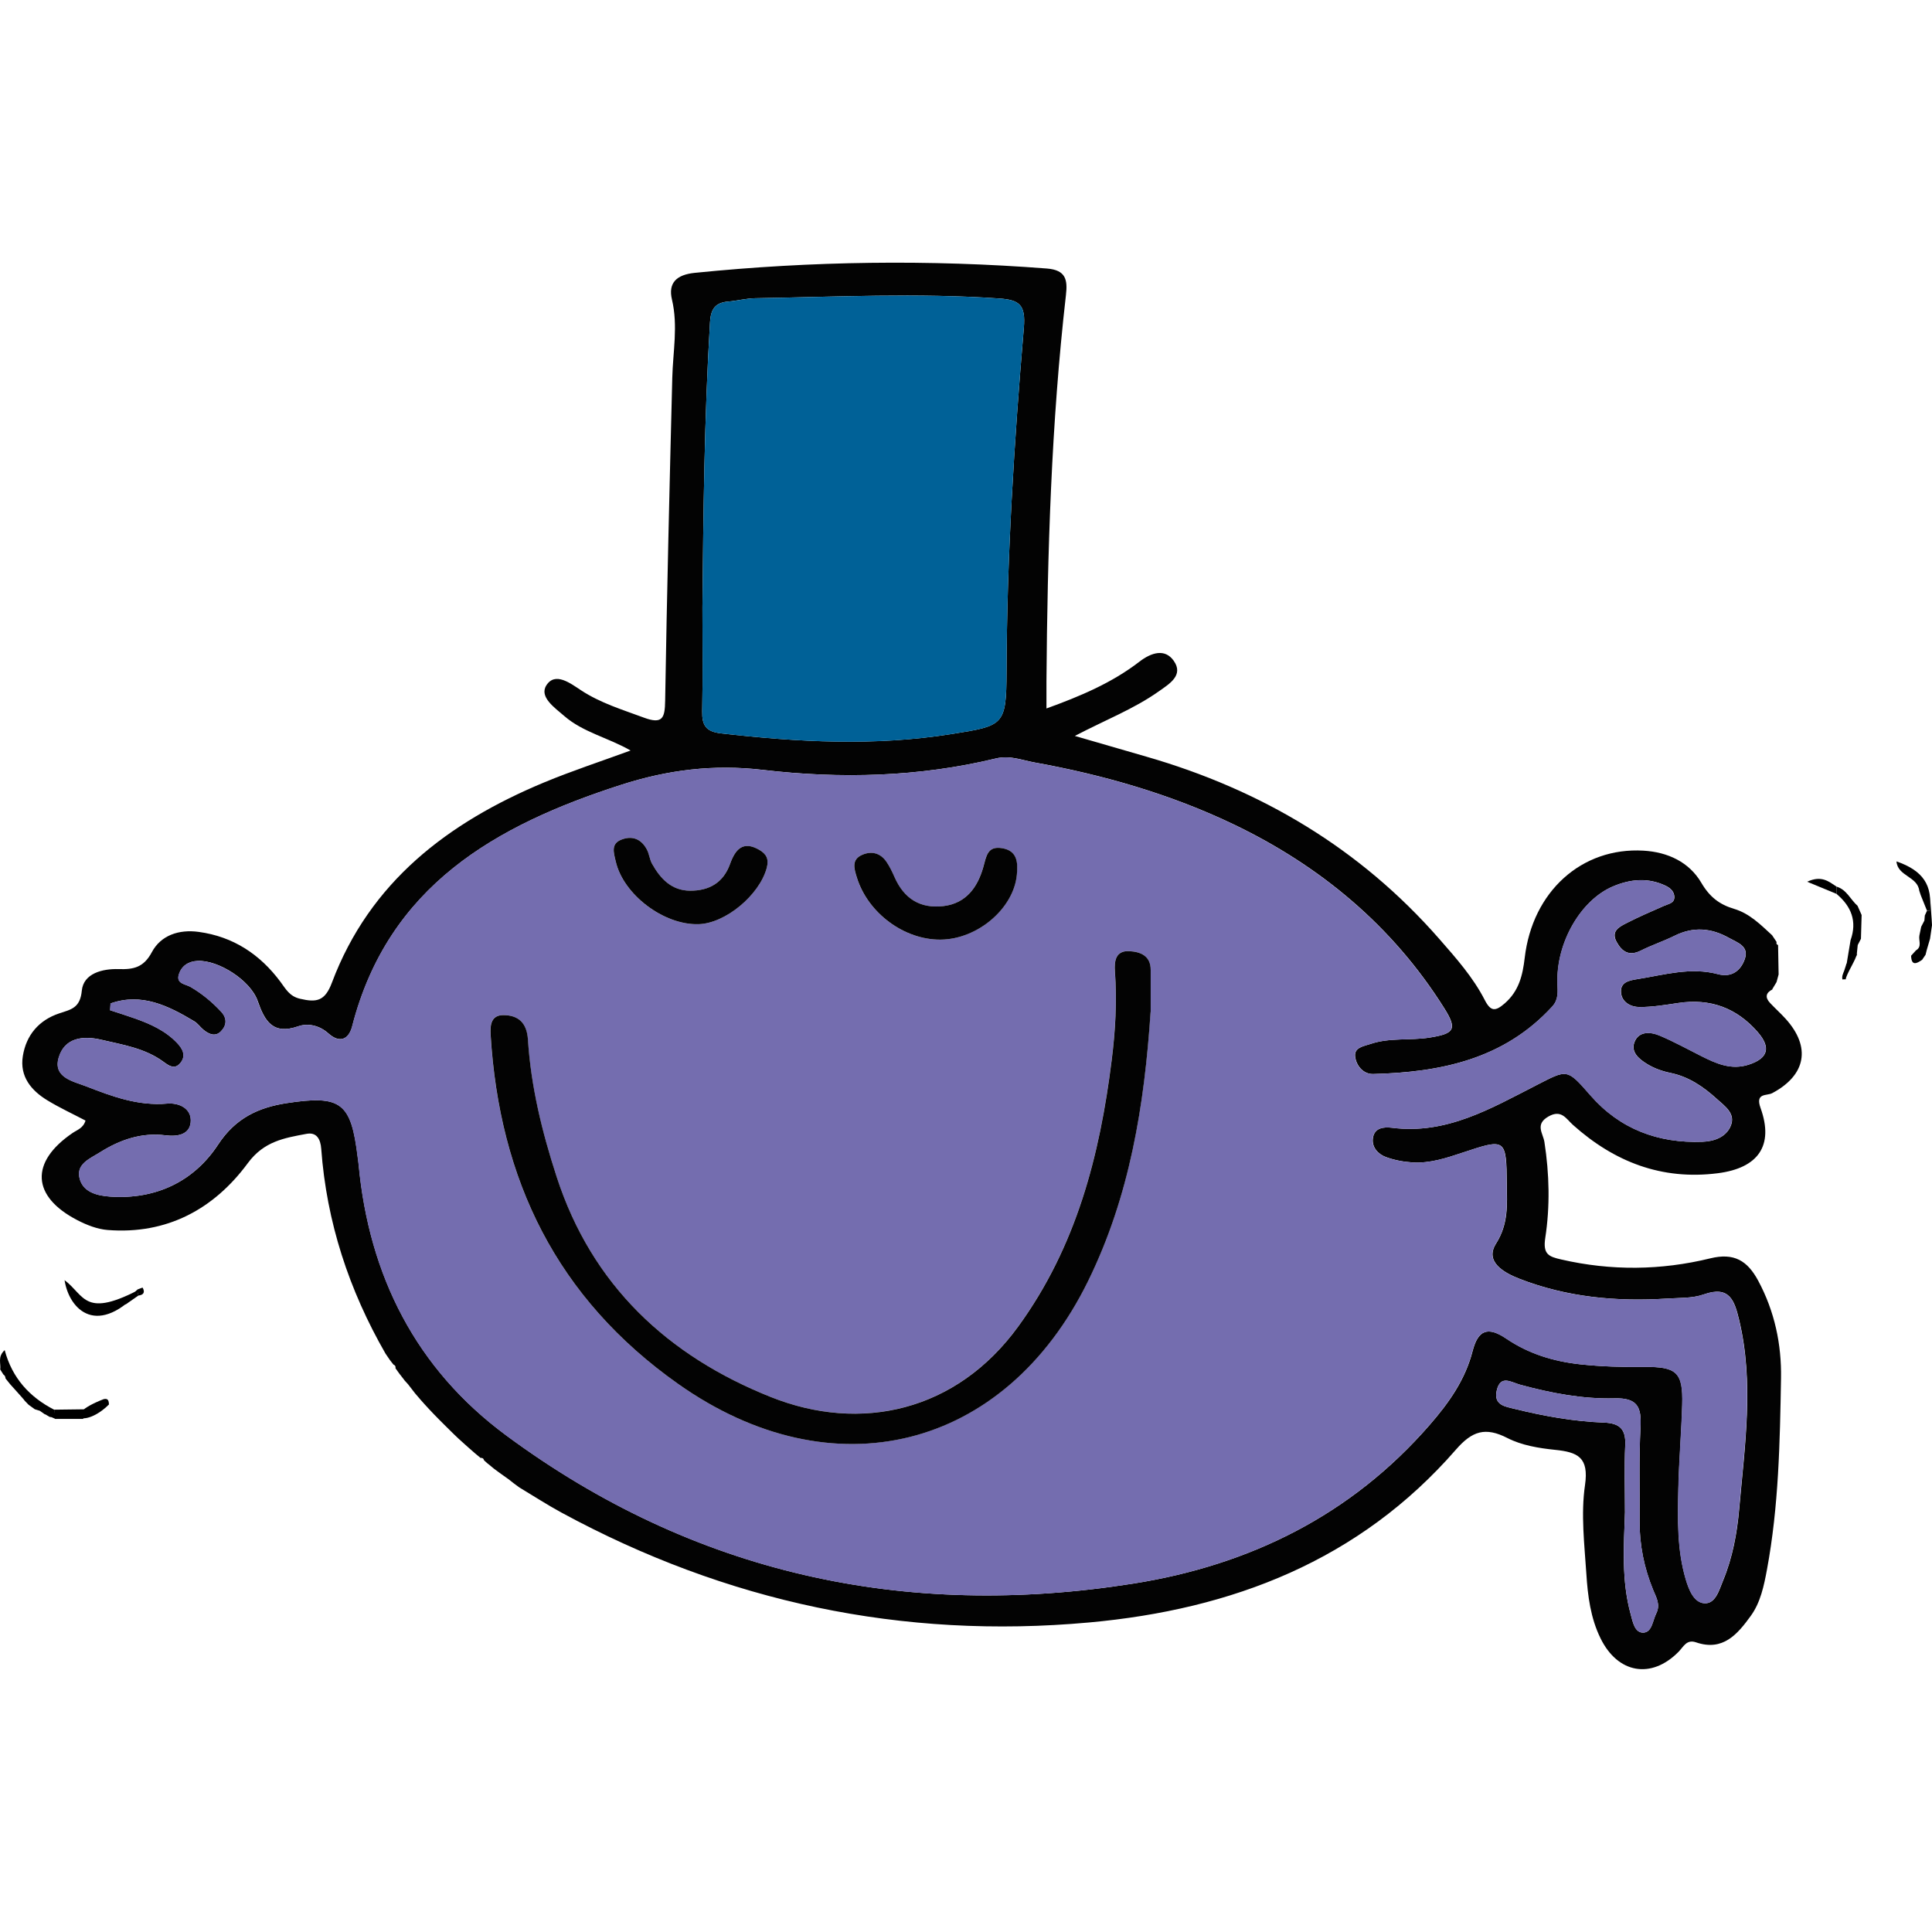<?xml version="1.0" encoding="UTF-8"?>
<svg id="Layer_1" data-name="Layer 1" xmlns="http://www.w3.org/2000/svg" viewBox="0 0 512 512">
  <defs>
    <style>
      .cls-1 {
        fill: #746daf;
      }

      .cls-2 {
        fill: #030303;
      }

      .cls-3 {
        fill: #006197;
      }
    </style>
  </defs>
  <g id="uH8VcD">
    <g>
      <path class="cls-2" d="M469.72,262.2c-1.82.92-1.98,2.16-.63,3.6,1.34,1.43,2.81,2.74,4.13,4.2,6.79,7.51,5.38,14.95-3.57,19.7-1.44.76-4.55-.16-3.08,3.94,3.59,9.98-.64,15.92-11.35,17.28-14.86,1.89-27.41-3.01-38.36-12.8-1.79-1.6-3.06-4.21-6.52-2.23-3.64,2.09-1.4,4.46-1.05,6.77,1.31,8.47,1.51,17.03.22,25.41-.67,4.37.98,4.96,4.21,5.7,13.21,3.05,26.44,2.91,39.51-.29,6.31-1.55,9.85.6,12.71,5.92,4.36,8.11,6.2,16.86,6.05,25.82-.29,16.97-.61,33.99-3.73,50.76-.8,4.28-1.7,8.68-4.29,12.25-3.49,4.82-7.37,9.46-14.5,7.01-2.53-.87-3.31,1.17-4.66,2.53-7.21,7.29-16.07,5.72-20.64-3.57-2.66-5.4-3.4-11.28-3.77-17.12-.51-7.82-1.48-15.83-.36-23.49,1.09-7.43-1.96-8.76-7.96-9.37-4.28-.44-8.83-1.19-12.59-3.12-5.84-2.99-9.33-1.9-13.64,3.05-25.62,29.45-59.31,42.37-97.2,45.82-49.53,4.51-96.16-5.41-139.86-29.12-3.81-2.07-7.45-4.44-11.17-6.67,0,0,.04.03.04.03-.52-.38-1.04-.76-1.56-1.15h0c-.43-.34-.86-.68-1.29-1.02-.79-.56-1.58-1.13-2.38-1.69-.53-.39-1.06-.78-1.59-1.18l-.02-.02c-.45-.37-.89-.74-1.34-1.11l-.19-.13c-.33-.3-.67-.6-1.01-.9-.12-.49-.43-.7-.93-.65-.54-.45-1.09-.9-1.63-1.35l.1.08c-.49-.43-.98-.86-1.47-1.29l.05.05c-.47-.42-.94-.84-1.41-1.26h0c-.45-.41-.9-.81-1.35-1.22l-.06-.05c-.42-.4-.85-.81-1.27-1.21l-.09-.09c-.41-.4-.82-.8-1.23-1.21l-.1-.1c-.4-.4-.81-.8-1.21-1.2l-.1-.1c-.4-.4-.8-.8-1.2-1.2l-.11-.11c-.4-.41-.8-.82-1.19-1.22l-.09-.09c-.4-.43-.8-.85-1.2-1.27l-.05-.05c-.41-.45-.82-.89-1.23-1.34-.42-.47-.83-.93-1.25-1.4l.05.04c-.44-.51-.88-1.02-1.31-1.52-.62-.8-1.23-1.59-1.85-2.39-.31-.34-.63-.69-.94-1.04l-.12-.17c-.36-.47-.73-.94-1.09-1.41v.02c-.39-.55-.79-1.1-1.19-1.65.09-.48-.09-.8-.54-.98-.31-.4-.63-.8-.94-1.2l-.03-.05c-.38-.55-.75-1.1-1.13-1.65-9.68-16.84-15.62-34.86-17.04-54.28-.19-2.63-1.25-4.47-3.9-3.97-5.85,1.1-11.27,1.94-15.57,7.78-8.98,12.17-21.43,18.94-37.14,17.7-2.73-.22-5.54-1.32-8.01-2.6-12.16-6.29-12.6-15.4-1.27-23.11,1.2-.82,2.82-1.26,3.42-3.29-3.33-1.75-6.79-3.35-10.04-5.32-4.35-2.63-7.44-6.35-6.57-11.77.89-5.55,4.24-9.51,9.63-11.31,3.13-1.05,5.56-1.38,6-6.03.44-4.55,5.42-5.85,9.79-5.71,3.89.12,6.6-.41,8.77-4.49,2.39-4.48,7.19-6.09,12.42-5.37,9.15,1.25,16.23,5.93,21.67,13.24,1.4,1.88,2.38,3.83,5.18,4.48,4.33,1.01,6.59.7,8.45-4.27,10.04-26.73,30.81-42.47,56.21-53.05,7.41-3.08,15.06-5.58,22.94-8.47-5.97-3.43-12.59-4.81-17.58-9.15-2.51-2.18-6.7-5.03-4.74-8.12,2.34-3.68,6.44-.49,9.17,1.3,5.19,3.41,10.97,5.14,16.68,7.26,4.95,1.83,5.56.08,5.63-4.43.47-28.55,1.17-57.09,1.89-85.63.17-6.92,1.57-13.76-.09-20.76-1.02-4.31,1.12-6.55,6.02-7.05,31.09-3.14,62.18-3.56,93.34-1.15,5.04.39,5.52,2.99,5.06,6.98-3.89,34.04-4.91,68.23-5.17,102.45-.02,2.17,0,4.34,0,7.16,8.98-3.25,17.32-6.77,24.58-12.36,3.23-2.49,6.81-3.58,9.14-.29,2.72,3.84-1.12,6.12-3.97,8.13-6.59,4.66-14.13,7.56-22.23,11.8,6.91,2,12.94,3.75,18.96,5.49,30.43,8.78,56.64,24.31,77.63,48.31,4.46,5.1,8.95,10.15,12.05,16.19,1.57,3.06,2.8,3.05,5.28.89,3.75-3.27,4.75-7.36,5.3-12.05,2.05-17.66,15.15-29.37,31.45-28.43,6.5.37,12.16,3.05,15.37,8.53,2.2,3.76,4.81,5.75,8.68,6.9,4.08,1.21,7.03,4.19,10.06,6.98.4.6.8,1.2,1.2,1.8-.14.4,0,.67.39.81.05,2.6.1,5.2.14,7.79-.18.68-.36,1.35-.55,2.03-.38.64-.77,1.27-1.15,1.91,0,0,.03-.03.03-.03ZM29.31,265.91c-.04.6-.07,1.21-.11,1.81,2.21.73,4.45,1.42,6.64,2.2,4.13,1.47,8.1,3.27,11.16,6.53,1.38,1.47,2.42,3.3.82,5.24-1.54,1.87-3.06.74-4.52-.33-4.9-3.59-10.75-4.48-16.45-5.82-5-1.17-9.78-.48-11.3,4.8-1.51,5.25,3.98,6.25,7.24,7.52,6.85,2.67,13.8,5.27,21.51,4.6,3.22-.28,6.65,1.35,6.24,5.04-.35,3.12-3.38,3.79-6.67,3.37-6.29-.8-12.05,1.15-17.35,4.5-2.55,1.61-6.15,2.98-5.49,6.54.73,3.99,4.67,4.96,8.17,5.2,12.09.82,22.2-4.01,28.61-13.79,4.66-7.11,10.81-9.84,18.17-10.98,14.52-2.23,17.07-.09,18.83,14.32.08.65.19,1.29.25,1.95,2.76,29.52,15.24,54.14,39.09,71.77,49.68,36.72,105.68,48.89,166.29,39.27,30.73-4.88,57.61-18.07,78.45-42.04,5.07-5.83,9.41-11.93,11.37-19.56,1.43-5.56,4-6.64,8.95-3.29,5.98,4.05,12.58,6.03,19.55,6.79,5.62.61,11.31.76,16.97.7,8.59-.09,10.35,1.4,10.09,10.02-.22,7.4-.86,14.79-1.02,22.2-.17,8.05-.38,16.16,1.94,24,.8,2.71,2.11,6.21,4.92,6.41,2.99.21,3.94-3.51,4.97-6,2.53-6.08,3.73-12.63,4.29-19.06,1.46-16.65,3.97-33.36-.03-50.05-1.23-5.12-2.55-9.15-9.36-6.74-2.99,1.06-6.45.89-9.71,1.1-13.41.86-26.57-.34-39.18-5.26-4.15-1.62-9.21-4.5-6.17-9.3,3.32-5.24,2.92-10.34,2.86-15.62-.12-12.3-.29-12.3-11.66-8.51-4.35,1.45-8.73,2.91-13.38,2.61-2.35-.15-4.77-.61-6.97-1.41-2.13-.78-3.81-2.61-3.48-5.01.38-2.79,2.9-3.04,5.1-2.76,14.4,1.85,26.26-5.16,38.21-11.27,8.23-4.21,8.06-4.54,14.33,2.66,7.8,8.96,17.95,12.75,29.69,12.32,3.14-.11,6.35-1.24,7.55-4.33,1.25-3.21-1.65-5.14-3.69-6.99-3.57-3.24-7.47-5.94-12.38-6.94-2.1-.43-4.24-1.19-6.06-2.3-2.23-1.35-4.71-3.32-3.25-6.26,1.25-2.52,4.19-2.28,6.44-1.34,3.8,1.59,7.43,3.61,11.12,5.46,3.94,1.98,7.88,3.75,12.48,2.28,5.19-1.66,6.02-4.53,2.46-8.63-5.61-6.45-12.61-9-21.07-7.73-3.43.51-6.9,1.1-10.35,1.07-2.14-.01-4.53-1.19-4.81-3.69-.33-2.9,2.13-3.36,4.36-3.71,7.07-1.12,14.06-3.24,21.32-1.31,3.68.98,6.08-.99,7.13-4.07,1.15-3.38-2.03-4.31-4.24-5.55-4.68-2.63-9.43-3.02-14.36-.57-2.92,1.45-6.05,2.48-8.96,3.94-3.07,1.54-4.97.35-6.42-2.27-1.59-2.87.67-4.01,2.56-4.98,3.28-1.69,6.68-3.14,10.06-4.63,1.17-.52,2.71-.67,2.67-2.35-.04-1.41-1.05-2.34-2.29-2.94-4.66-2.23-9.35-1.78-13.93.15-8.59,3.61-15.13,14.95-14.76,25.76.08,2.24.31,4.24-1.36,6.07-12.8,14-29.6,17.44-47.46,17.9-2.66.07-4.51-2.23-4.8-4.64-.29-2.42,2.32-2.73,4.13-3.34,5.06-1.7,10.4-.86,15.55-1.66,6.66-1.04,7.45-2.21,3.94-7.79-13.69-21.8-32.88-37.73-55.81-48.72-16.67-7.99-34.53-13.12-52.81-16.42-3.38-.61-6.49-1.95-10.21-1.05-20.36,4.92-41.14,5.44-61.72,3.03-13.12-1.54-25.3.01-37.55,3.95-33.3,10.71-61.73,26.79-71.3,63.98-.89,3.48-3.28,4.62-6.33,1.89-2.35-2.11-5.4-2.77-7.95-1.88-6.76,2.36-8.91-1.37-10.77-6.7-1.92-5.51-10.48-10.89-15.92-10.62-2.49.12-4.25,1.34-4.96,3.56-.81,2.53,1.79,2.57,3.12,3.35,3.04,1.78,5.7,3.98,8.09,6.56,1.68,1.82,1.41,3.71-.1,5.22-1.51,1.51-3.24.7-4.67-.5-.83-.7-1.48-1.67-2.4-2.21-6.89-4.13-13.95-7.58-22.1-4.73ZM186.15,161.08c0,9.15.12,18.3-.06,27.44-.07,3.72,1,5.37,5.01,5.83,20.38,2.32,40.65,3.43,61.1.17,13.76-2.2,14.49-2.19,14.54-16.4.1-30.49,2.01-60.9,4.59-91.25.52-6.15-1.18-7.4-6.63-7.78-21.54-1.49-43.06-.42-64.59-.06-2.37.04-4.73.68-7.11.88-3.43.29-4.63,1.94-4.84,5.48-1.51,25.21-1.76,50.44-2.01,75.68ZM430.64,400.57c-.31,9.11-.96,18.3,1.51,27.23.54,1.96,1.03,4.94,3.36,4.86,2.3-.09,2.45-3.16,3.4-5.06,1.18-2.36.03-4.21-.78-6.18-2.43-5.9-3.67-12.02-3.62-18.41.07-8.26-.2-16.54.24-24.79.29-5.36-.8-7.81-6.92-7.65-8.47.22-16.85-1.39-25.06-3.63-2.28-.62-5.16-2.73-6.13,1.6-.87,3.87,2.34,4.23,4.71,4.82,7.79,1.92,15.69,3.34,23.72,3.64,4.14.16,5.83,1.72,5.63,5.97-.27,5.86-.07,11.73-.07,17.6Z"/>
      <path d="M.06,362.93c.23-1.56-.78-3.32,1.18-5.14,1.99,7.43,6.6,12.45,13.1,15.79.01.4.54,2.04.58,2.44-.43.08-1.15-.56-1.58-.48-.44-.08-1.08-.69-1.52-.77-.42-.3-.84-.59-1.26-.89-.45-.14-.9-.28-1.35-.42-.46-.33-.92-.67-1.39-1.01l-.29-.22c-.34-.36-.68-.71-1.03-1.07l-.17-.25c-.37-.42-.74-.84-1.11-1.26l-.07-.08c-.4-.45-.8-.89-1.2-1.34h0c-.42-.47-.84-.93-1.26-1.4l.04.05c-.42-.53-.85-1.05-1.27-1.58,0-.45-.19-.8-.57-1.05-.28-.44-.56-.88-.83-1.32Z"/>
      <path d="M489.32,255.77c.37-2.2.74-4.41,1.1-6.61,1.79-5.02.18-9-3.74-12.28,0-.64.02-1.28.03-1.91,2.68.79,3.67,3.42,5.56,5.08.36.81.72,1.62,1.08,2.44-.06,2.1-.12,4.2-.18,6.3-.28.55-.57,1.1-.85,1.65-.1.93-.19,1.86-.29,2.79-1.51.2-.75,2.82-2.71,2.55Z"/>
      <path d="M17.11,339.25c5.45,4.09,5.15,10.41,20.7,2.02-11.91,13.63-19.51,5.8-20.7-2.02Z"/>
      <path d="M508.63,236.09c-.41-3.84-5.76-3.87-6.04-7.81,7.06,2.44,9.67,6.37,8.75,13.12-.23.01-.45,0-.67-.06-.54-1.35-1.09-2.7-1.63-4.05-.13-.4-.27-.8-.4-1.2Z"/>
      <path d="M510.67,241.34c.22.05.45.07.67.06l.18-3.56c.04,1.31.44,6.04.48,7.35-.18,1.2-.35,2.39-.52,3.59-.29.99-.58,1.98-.87,2.97-.11.42-.21.85-.32,1.27-.3.45-.61.89-.91,1.34-1.49,1.04-2.83,1.67-2.92-1.08.44-.49.88-.97,1.32-1.46,0,0-.03.04-.03.04,1.69-1,.64-2.63.91-3.96.16-.77.32-1.54.48-2.32.28-.54.56-1.08.84-1.61.04-.46.08-.91.12-1.37.19-.42.39-.83.58-1.25Z"/>
      <path d="M14.43,374.78c-.05-.4-.08-.8-.09-1.2,2.64-.04,5.28-.07,7.92-.1-.06.85-.13,1.7-.19,2.55-2.48,0-4.97,0-7.45,0-.14-.4-.2-.82-.19-1.24Z"/>
      <path d="M486.71,234.97c0,.64-.02,1.27-.03,1.91-2.27-.94-4.53-1.87-7.76-3.21,3.87-1.8,5.78,0,7.79,1.3Z"/>
      <path d="M36.67,343.34c-1.12.78-2.24,1.56-3.36,2.34-.17-.17-.34-.34-.51-.51,1.22-1.15,2.44-2.3,3.66-3.46.07.54.14,1.08.21,1.63Z"/>
      <path d="M489.33,255.4c.45-.03,2.29-2.57,2.75-2.6-.1,1.3-2.84,5.43-2.94,6.73h-.44s-.44.04-.44.04c-.19-.84.15-1.5.47-2.32.13-.44.48-1.4.6-1.85Z"/>
      <path d="M36.67,343.34c-.07-.54-.14-1.08-.21-1.63.47-.16,1.31-.52,1.35-.45.67,1.22.23,1.92-1.14,2.07Z"/>
      <path class="cls-1" d="M29.31,265.91c8.15-2.85,15.21.59,22.1,4.73.91.55,1.56,1.52,2.4,2.21,1.44,1.2,3.16,2.01,4.67.5,1.51-1.51,1.78-3.4.1-5.22-2.39-2.58-5.05-4.78-8.09-6.56-1.32-.78-3.93-.82-3.12-3.35.71-2.22,2.47-3.44,4.96-3.56,5.44-.27,14,5.11,15.92,10.62,1.86,5.33,4.02,9.06,10.77,6.7,2.55-.89,5.6-.23,7.95,1.88,3.05,2.74,5.43,1.59,6.33-1.89,9.57-37.19,38-53.27,71.3-63.98,12.25-3.94,24.43-5.49,37.55-3.95,20.58,2.41,41.37,1.89,61.72-3.03,3.71-.9,6.83.44,10.21,1.05,18.29,3.3,36.15,8.43,52.81,16.42,22.92,10.99,42.12,26.92,55.81,48.72,3.5,5.58,2.72,6.75-3.94,7.79-5.15.8-10.49-.04-15.55,1.66-1.81.61-4.42.92-4.13,3.34.28,2.41,2.14,4.71,4.8,4.64,17.86-.45,34.66-3.9,47.46-17.9,1.67-1.83,1.44-3.83,1.36-6.07-.37-10.81,6.18-22.15,14.76-25.76,4.58-1.93,9.26-2.38,13.93-.15,1.24.6,2.26,1.52,2.29,2.94.04,1.67-1.5,1.83-2.67,2.35-3.38,1.49-6.79,2.94-10.06,4.63-1.88.97-4.15,2.11-2.56,4.98,1.45,2.62,3.35,3.81,6.42,2.27,2.91-1.46,6.04-2.49,8.96-3.94,4.94-2.44,9.69-2.06,14.36.57,2.21,1.24,5.4,2.18,4.24,5.55-1.05,3.08-3.45,5.05-7.13,4.07-7.26-1.94-14.26.19-21.32,1.31-2.23.35-4.68.81-4.36,3.71.28,2.5,2.67,3.67,4.81,3.69,3.45.02,6.92-.56,10.35-1.07,8.46-1.26,15.46,1.29,21.07,7.73,3.57,4.1,2.73,6.97-2.46,8.63-4.59,1.47-8.54-.3-12.48-2.28-3.69-1.86-7.32-3.87-11.12-5.46-2.25-.94-5.2-1.18-6.44,1.34-1.45,2.94,1.03,4.91,3.25,6.26,1.82,1.1,3.96,1.87,6.06,2.3,4.91,1,8.8,3.7,12.38,6.94,2.04,1.85,4.94,3.77,3.69,6.99-1.2,3.09-4.42,4.22-7.55,4.33-11.74.43-21.89-3.37-29.69-12.32-6.27-7.2-6.1-6.87-14.33-2.66-11.95,6.11-23.81,13.12-38.21,11.27-2.2-.28-4.72-.02-5.1,2.76-.33,2.39,1.36,4.23,3.48,5.01,2.21.81,4.62,1.26,6.97,1.41,4.65.29,9.03-1.17,13.38-2.61,11.37-3.78,11.54-3.79,11.66,8.51.05,5.28.46,10.38-2.86,15.62-3.04,4.8,2.02,7.68,6.17,9.3,12.61,4.92,25.78,6.12,39.18,5.26,3.26-.21,6.72-.04,9.71-1.1,6.81-2.41,8.14,1.62,9.36,6.74,4,16.69,1.49,33.4.03,50.05-.56,6.43-1.76,12.98-4.29,19.06-1.04,2.49-1.98,6.21-4.97,6-2.81-.2-4.12-3.7-4.92-6.41-2.31-7.84-2.11-15.95-1.94-24,.16-7.4.8-14.79,1.02-22.2.26-8.63-1.5-10.12-10.09-10.02-5.66.06-11.35-.09-16.97-.7-6.97-.75-13.57-2.74-19.55-6.79-4.95-3.35-7.52-2.27-8.95,3.29-1.96,7.62-6.3,13.73-11.37,19.56-20.84,23.97-47.73,37.16-78.45,42.04-60.62,9.62-116.61-2.56-166.29-39.27-23.86-17.63-36.33-42.25-39.09-71.77-.06-.65-.17-1.3-.25-1.95-1.76-14.41-4.31-16.56-18.83-14.32-7.35,1.13-13.51,3.87-18.17,10.98-6.41,9.79-16.52,14.62-28.61,13.79-3.51-.24-7.44-1.21-8.17-5.2-.66-3.55,2.94-4.93,5.49-6.54,5.3-3.35,11.06-5.3,17.35-4.5,3.29.42,6.32-.25,6.67-3.37.41-3.7-3.01-5.32-6.24-5.04-7.7.67-14.66-1.93-21.51-4.6-3.26-1.27-8.75-2.27-7.24-7.52,1.52-5.28,6.3-5.97,11.3-4.8,5.71,1.33,11.55,2.22,16.45,5.82,1.46,1.07,2.98,2.2,4.52.33,1.6-1.94.56-3.77-.82-5.24-3.06-3.26-7.03-5.06-11.16-6.53-2.2-.78-4.43-1.47-6.64-2.2.03-.6.07-1.21.11-1.81ZM304.92,268.17c0-3.7-.02-7.41,0-11.11.02-3.81-2.74-4.84-5.63-5-3.66-.21-4.04,2.6-3.84,5.41.58,7.86.11,15.7-.86,23.47-3.15,25.29-9.35,49.37-24.76,70.58-16.42,22.58-41.79,28.18-65.56,18.7-27.27-10.87-47.44-29.57-56.79-58.42-3.84-11.86-6.8-23.87-7.59-36.32-.28-4.4-2.53-6.46-6.52-6.47-3.16,0-3.54,2.46-3.37,5.16,2.33,38.5,17.51,69.84,49.69,92.57,40.94,28.93,86.58,17.65,108.63-27.23,11.09-22.57,14.95-46.66,16.58-71.35ZM249.28,249.01c9.75-.1,19.32-8.21,20.18-17.17.31-3.2.18-6.38-3.9-7.06-3.95-.66-4.17,2.13-5.02,5.11-1.48,5.17-4.49,9.51-10.52,10.23-6.21.74-10.48-1.99-12.98-7.68-.61-1.39-1.27-2.79-2.13-4.04-1.55-2.26-3.83-2.93-6.31-1.92-3.08,1.26-2.27,3.72-1.53,6.1,2.92,9.39,12.54,16.53,22.19,16.43ZM185.09,244.92c7.19-.19,16.14-7.73,18.08-14.86.66-2.42-.1-3.77-1.97-4.84-4.36-2.51-6.38-.08-7.73,3.72-1.77,4.97-5.53,7.12-10.57,7.11-4.95-.01-7.89-3.18-10.11-7.14-.63-1.12-.72-2.53-1.32-3.68-1.36-2.64-3.56-3.82-6.48-2.84-3.27,1.09-2.36,3.54-1.81,5.94,2,8.73,12.66,16.84,21.9,16.6Z"/>
      <path class="cls-3" d="M186.15,161.08c.25-25.24.5-50.47,2.01-75.68.21-3.54,1.41-5.19,4.84-5.48,2.38-.2,4.74-.84,7.11-.88,21.53-.36,43.05-1.43,64.59.06,5.45.38,7.15,1.63,6.63,7.78-2.58,30.35-4.49,60.76-4.59,91.25-.05,14.2-.77,14.2-14.54,16.4-20.46,3.27-40.73,2.15-61.1-.17-4.01-.46-5.08-2.11-5.01-5.83.18-9.14.06-18.3.06-27.44Z"/>
      <path class="cls-1" d="M430.64,400.57c0-5.87-.2-11.75.07-17.6.2-4.25-1.5-5.81-5.63-5.97-8.03-.3-15.93-1.72-23.72-3.64-2.37-.59-5.59-.95-4.71-4.82.97-4.32,3.85-2.22,6.13-1.6,8.21,2.24,16.6,3.85,25.06,3.63,6.11-.16,7.2,2.29,6.92,7.65-.44,8.24-.18,16.52-.24,24.79-.05,6.39,1.19,12.51,3.62,18.41.81,1.97,1.96,3.82.78,6.18-.95,1.9-1.1,4.97-3.4,5.06-2.33.09-2.81-2.89-3.36-4.86-2.47-8.93-1.83-18.11-1.51-27.23Z"/>
      <path d="M27.47,370.79c1.23-.3,1.36.51,1.41,1.4-6.62,6.62-13.2,3.15-1.41-1.4Z"/>
      <path class="cls-2" d="M304.92,268.17c-1.64,24.69-5.49,48.78-16.58,71.35-22.05,44.88-67.69,56.16-108.63,27.23-32.18-22.73-47.36-54.07-49.69-92.57-.16-2.7.21-5.16,3.37-5.16,3.99,0,6.24,2.07,6.52,6.47.79,12.45,3.74,24.46,7.59,36.32,9.35,28.85,29.52,47.55,56.79,58.42,23.77,9.48,49.14,3.89,65.56-18.7,15.41-21.21,21.6-45.29,24.76-70.58.97-7.77,1.44-15.62.86-23.47-.21-2.82.18-5.62,3.84-5.41,2.89.16,5.65,1.19,5.63,5-.02,3.7,0,7.41,0,11.11Z"/>
      <path class="cls-2" d="M249.28,249.01c-9.65.1-19.27-7.04-22.19-16.43-.74-2.38-1.55-4.84,1.53-6.1,2.48-1.02,4.76-.35,6.31,1.92.85,1.25,1.52,2.65,2.13,4.04,2.5,5.68,6.76,8.42,12.98,7.68,6.03-.72,9.04-5.06,10.52-10.23.85-2.98,1.07-5.77,5.02-5.11,4.08.68,4.21,3.86,3.9,7.06-.86,8.96-10.44,17.08-20.18,17.17Z"/>
      <path class="cls-2" d="M185.09,244.92c-9.24.25-19.89-7.87-21.9-16.59-.55-2.4-1.46-4.85,1.81-5.94,2.92-.98,5.12.21,6.48,2.84.59,1.15.69,2.56,1.32,3.68,2.22,3.96,5.16,7.12,10.11,7.14,5.04.01,8.8-2.14,10.57-7.11,1.36-3.8,3.38-6.24,7.73-3.72,1.87,1.08,2.63,2.42,1.97,4.84-1.94,7.13-10.9,14.67-18.09,14.86Z"/>
    </g>
  </g>
</svg>